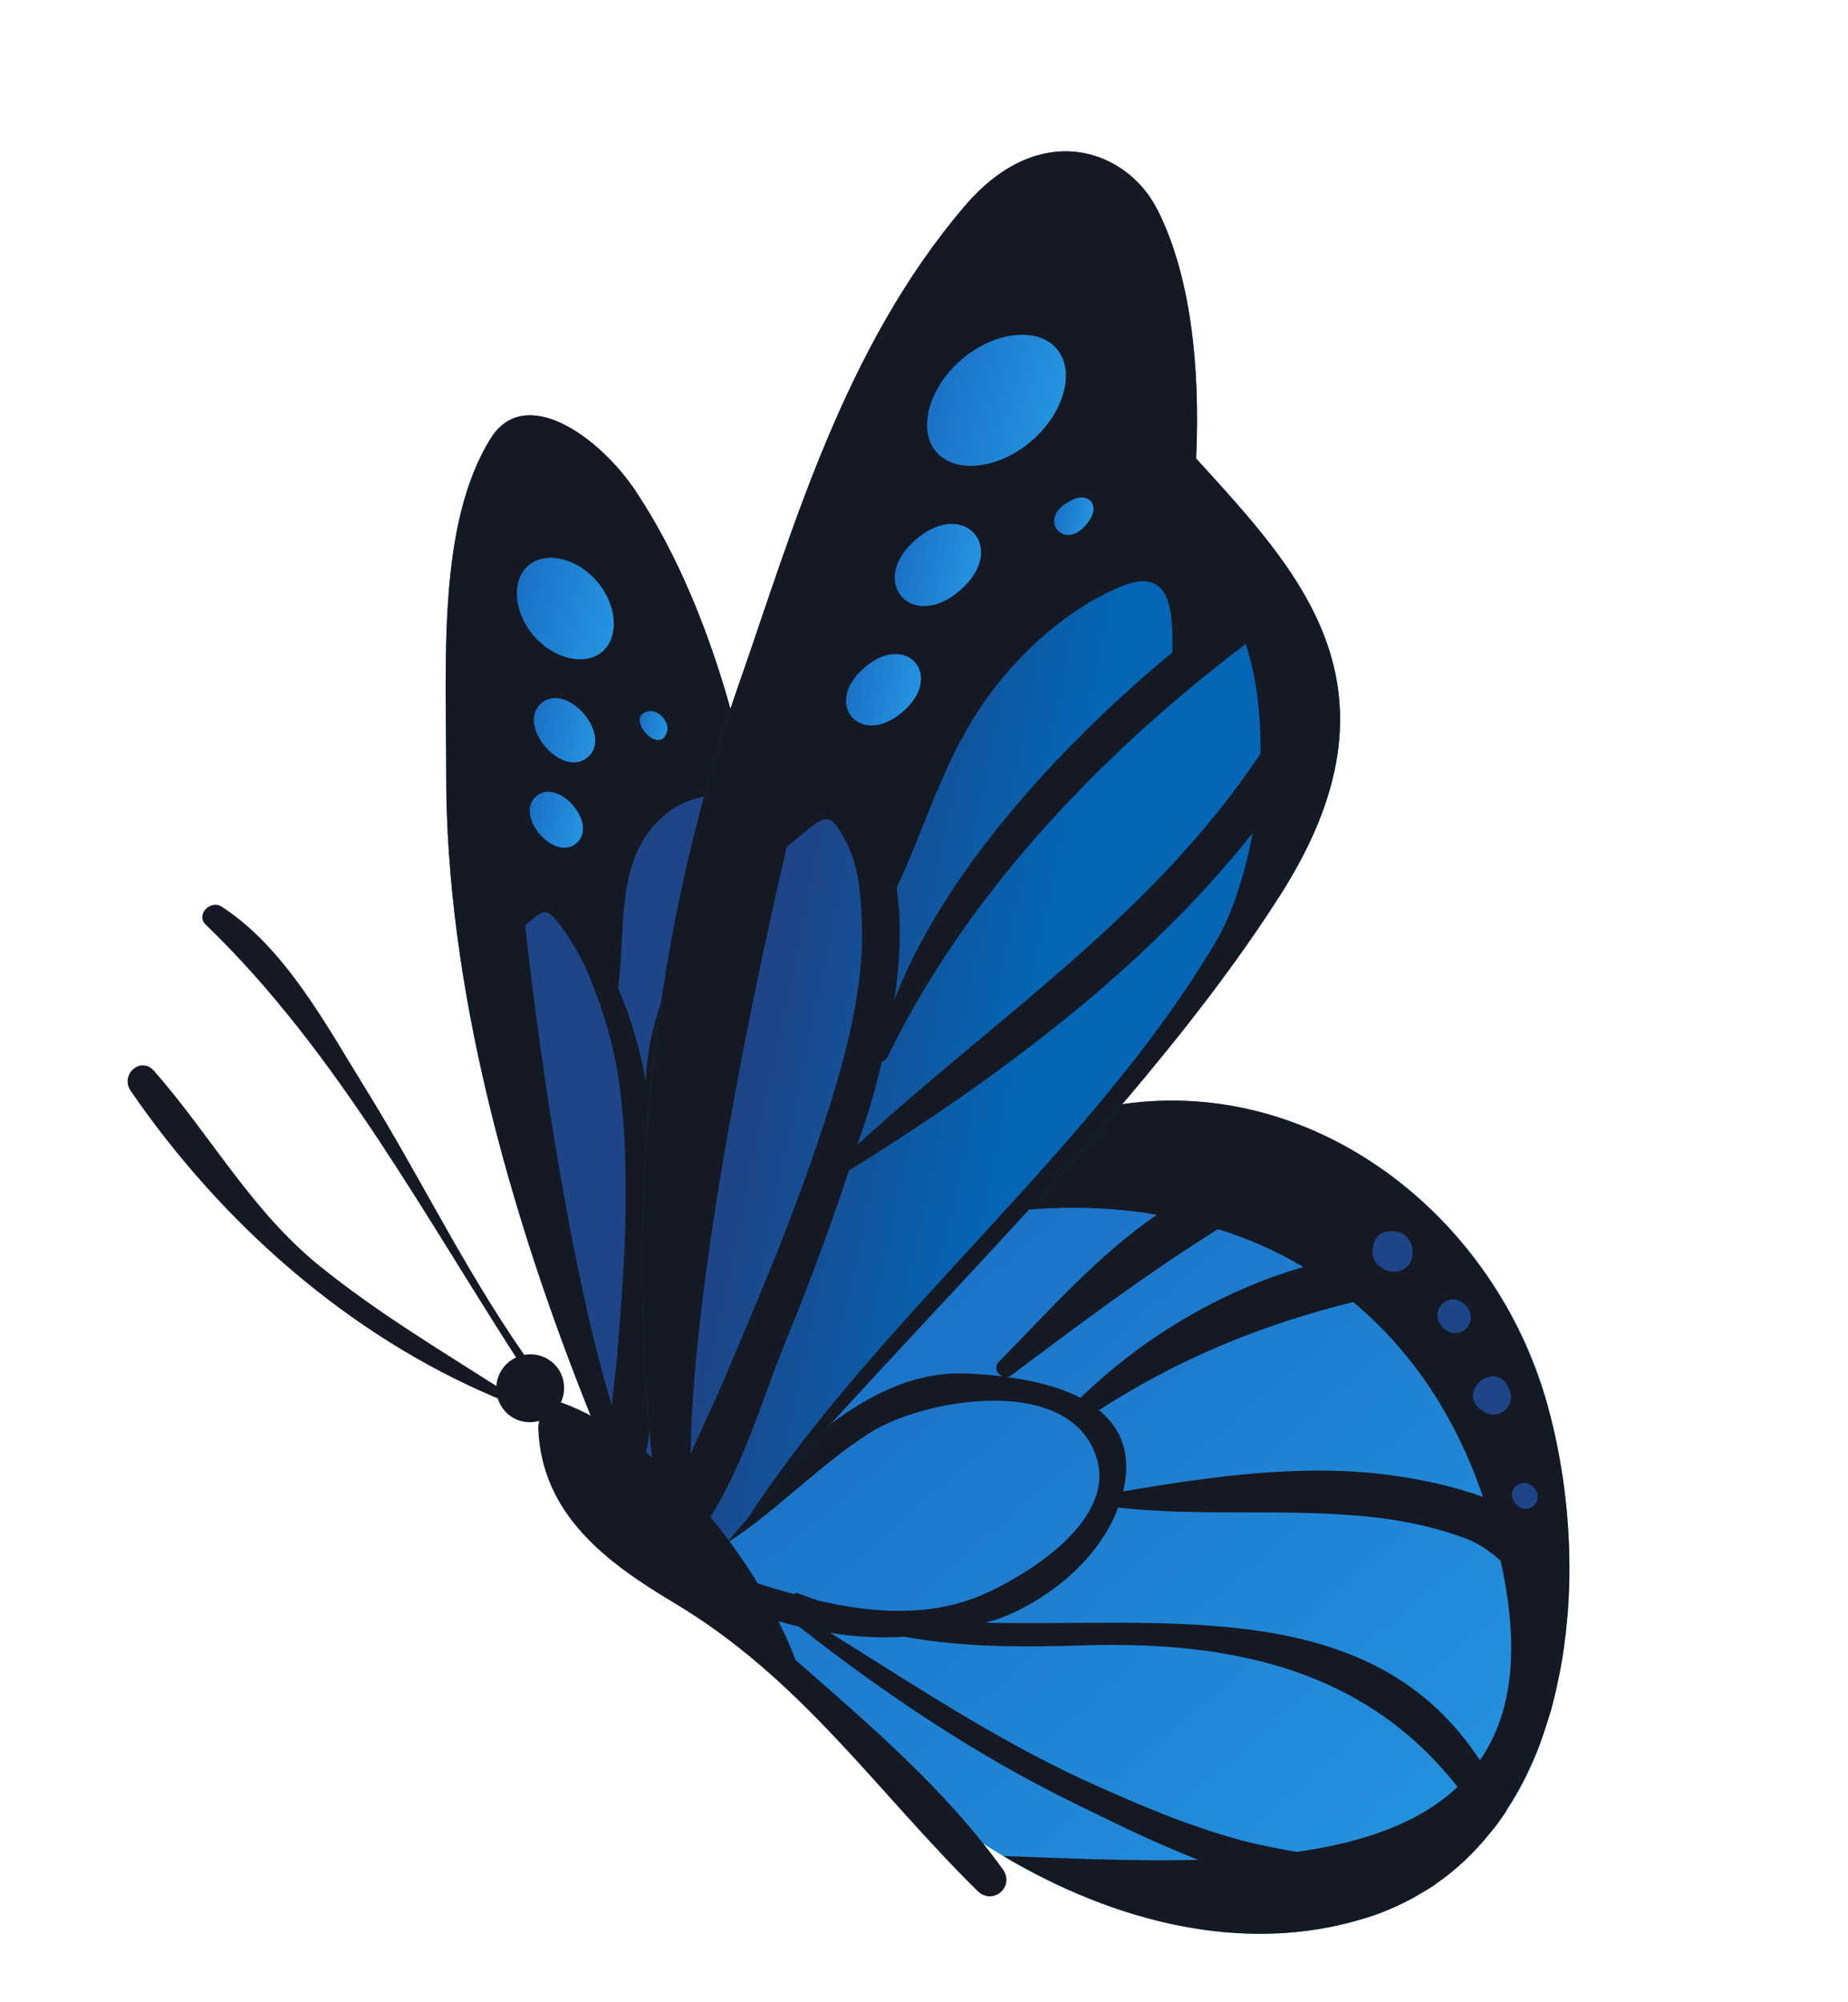 <svg width="205" height="222" viewBox="0 0 205 222" fill="none" xmlns="http://www.w3.org/2000/svg">
<path d="M142.436 161.151C144.348 165.949 145.811 171.331 146.519 176.679C146.675 177.871 146.786 179.039 146.873 180.223C146.943 180.956 146.937 181.681 146.976 182.429C146.98 182.479 146.995 182.573 146.976 182.632C147.01 183.965 146.979 185.313 146.88 186.618C146.849 186.835 146.852 187.087 146.821 187.304C146.761 187.989 146.678 188.649 146.592 189.294C146.567 189.38 146.547 189.445 146.55 189.53C146.429 190.272 146.282 190.975 146.132 191.69C146.118 191.757 146.076 191.79 146.109 191.867C145.638 193.918 144.95 195.833 144.004 197.52C143.653 198.158 143.281 198.771 142.84 199.342C141.761 200.861 140.453 202.172 138.856 203.198L138.736 203.306C138.193 203.632 137.64 203.907 137.068 204.206C135.831 204.778 134.508 205.226 133.008 205.492C123.306 207.319 111.932 202.968 101.557 195.713C97.907 193.176 94.425 190.269 91.123 187.141L91.107 187.116C85.981 182.231 81.445 176.856 77.865 171.387C77.393 170.674 76.916 169.953 76.47 169.217C76.343 168.988 75.905 168.38 75.347 167.648C74.784 166.867 74.074 165.958 73.436 165.14C73.198 164.811 72.972 164.519 72.762 164.259C72.269 163.611 71.93 163.163 71.883 163.153L71.856 163.12C71.77 163.06 71.698 162.975 71.621 162.938L71.6 162.906C71.589 162.861 71.545 162.803 71.588 162.763C72.917 157.918 74.972 152.743 77.721 147.951C79.796 144.309 82.315 140.879 85.271 138.064C85.703 137.638 86.141 137.213 86.608 136.815C89.496 134.293 92.81 132.334 96.464 131.25C98.274 130.673 100.2 130.343 102.22 130.264C118.297 129.562 135.447 143.793 142.441 161.159L142.436 161.151Z" fill="url(#paint0_linear_72_35)"/>
<path d="M142.436 161.151C144.348 165.95 145.811 171.331 146.519 176.68C146.675 177.871 146.786 179.039 146.873 180.223C146.943 180.957 146.938 181.681 146.976 182.429C146.98 182.479 146.995 182.573 146.976 182.632C147.011 183.965 146.98 185.313 146.881 186.619C146.849 186.835 146.852 187.087 146.821 187.304C146.761 187.99 146.679 188.65 146.592 189.295C146.567 189.38 146.547 189.446 146.55 189.53C146.429 190.273 146.282 190.975 146.132 191.69C146.118 191.757 146.076 191.79 146.109 191.867C145.606 193.904 144.908 195.769 143.988 197.496L144.009 197.528C143.659 198.167 143.286 198.78 142.845 199.35C141.766 200.869 140.459 202.18 138.862 203.207L138.741 203.314C138.198 203.64 137.645 203.915 137.073 204.214C135.836 204.786 134.514 205.235 133.013 205.5C123.311 207.328 111.937 202.977 101.562 195.722C106.824 196.628 112.677 197.715 118.256 198.339C114.273 196.29 110.426 193.928 107.063 191.89C98.193 186.514 89.587 179.943 81.47 172.938C80.247 172.479 79.069 171.974 77.873 171.382C76.168 170.557 74.501 169.586 72.935 168.498C71.855 167.755 72.462 166.325 73.532 166.815C74.131 167.087 74.745 167.39 75.355 167.643C77.084 168.452 78.838 169.245 80.653 169.975C80.69 169.899 80.796 169.858 80.935 169.929C81.57 170.264 82.19 170.569 82.823 170.848C87.732 172.637 92.658 173.648 96.923 172.182C100.355 170.995 107.22 167.212 104.942 161.492C101.721 153.474 89.341 154.127 85.27 156.499C80.995 158.947 77.833 162.878 73.439 165.127C73.439 165.127 73.427 165.136 73.405 165.155C72.932 165.412 72.439 164.568 72.765 164.246C77.523 159.093 83.663 150.809 92.635 152.332C93.585 152.496 94.737 152.723 95.946 153.053C95.44 152.801 95.015 152.098 95.445 151.678C98.95 147.945 102.632 143.362 107.217 140.469C106.916 140.371 106.617 140.302 106.3 140.179C100.052 138.417 93.453 137.963 86.848 139.002C86.197 139.11 85.61 138.645 85.281 138.052C85.712 137.626 86.15 137.201 86.617 136.803C89.505 134.281 92.819 132.323 96.474 131.238C98.284 130.661 100.21 130.332 102.23 130.252C118.306 129.55 135.457 143.781 142.45 161.147L142.436 161.151ZM102.785 155.861C107.246 151.358 113.388 147.995 120.286 146.823C117.818 145.077 115.222 143.64 112.566 142.455C106.947 145.62 101.899 149.26 96.617 153.047C96.487 153.167 96.338 153.149 96.181 153.131C98.365 153.7 100.75 154.576 102.786 155.854L102.785 155.861ZM106.222 177.941C101.019 177.389 95.793 176.741 90.575 175.062C88.502 174.893 86.336 174.502 84.152 173.835C91.838 179.396 99.414 185.15 107.438 189.832C112.197 192.574 117.046 195.251 121.988 197.215C123.528 197.796 125.04 198.308 126.549 198.771C131.955 198.723 136.632 197.686 139.519 194.87C130.3 183.362 118.65 179.295 106.224 177.935L106.222 177.941ZM140.542 175.225C139.545 174.318 138.536 173.472 137.355 172.875C133.692 171.033 130.03 169.987 126.317 169.251C119.952 167.98 113.669 167.648 107.29 166.047C106.26 170.494 102.265 173.573 98.232 174.599C97.948 174.652 97.62 174.687 97.314 174.749C113.061 177.252 130.06 176.876 141.126 192.764C143.08 189.431 143.34 184.425 141.142 177.089C140.967 176.459 140.744 175.826 140.542 175.225ZM124.966 150.511C117.44 151.448 110.693 153.532 104.515 157.166C106.126 158.571 107.265 160.367 107.53 162.635C107.629 163.326 107.584 164.007 107.55 164.67C114.901 164.367 122.81 164.265 130.561 166.454C132.492 166.998 135.474 167.958 138.328 169.365C134.958 161.658 130.341 155.372 124.966 150.511Z" fill="#151923"/>
<path d="M132.638 151.672C131.413 152.72 133.626 155.285 134.843 154.242C136.066 153.2 133.854 150.628 132.638 151.672Z" fill="#1D4587"/>
<path d="M137.186 161.622C137.247 161.663 137.307 161.71 137.359 161.763C138.753 162.837 140.141 161.641 139.299 160.096C139.27 160.034 139.228 159.97 139.192 159.906C137.709 157.222 134.757 159.752 137.184 161.629L137.186 161.622Z" fill="#1D4587"/>
<path d="M141.026 168.779C140.09 169.581 141.785 171.555 142.727 170.754C143.656 169.951 141.969 167.978 141.026 168.779Z" fill="#1D4587"/>
<path d="M127.625 144.709C127.532 144.69 127.428 144.682 127.342 144.664C126.511 144.532 125.991 144.981 126.004 145.815C126.013 145.907 126.007 146.004 126.002 146.093C126.029 147.663 128.131 148.857 129.075 148.049C130.036 147.231 129.158 144.988 127.618 144.708L127.625 144.709Z" fill="#1D4587"/>
<path d="M70.574 54.542C75.159 61.443 78.627 69.981 81.042 78.647C92.87 92.062 105.727 106.064 100.74 121.375C99.611 124.831 98.138 128.096 96.461 131.235C95.378 133.242 94.228 135.2 92.989 137.146C87.215 146.184 80.044 154.392 74.494 163.393C74.198 163.84 73.919 164.271 73.644 164.75C73.143 165.511 72.674 166.313 72.24 167.123C71.329 168.74 68.047 163.11 67.555 161.96C67.129 160.963 66.72 159.949 66.313 158.929C66.207 158.634 66.077 158.356 65.963 158.067C56.259 134.178 49.473 109.023 49.492 85.873C49.511 73.417 48.477 58.157 54.418 48.624C58.186 42.566 66.411 48.288 70.567 54.541L70.574 54.542Z" fill="#1D4587"/>
<path d="M70.573 54.542C75.159 61.443 78.627 69.981 81.042 78.647C92.87 92.063 105.726 106.064 100.739 121.375C99.61 124.831 98.138 128.096 96.461 131.235C95.377 133.242 94.227 135.2 92.989 137.147C87.215 146.184 80.044 154.392 74.493 163.393C79.648 148.48 92.589 139.387 96.75 123.722C97.244 121.899 97.235 118.707 96.649 114.843C91.62 124.253 82.585 130.032 72.816 134.247C72.903 138.928 72.806 143.557 72.514 148.117C72.183 153.031 72.754 159.566 70.769 163.611C70.33 164.475 68.874 163.863 68.532 162.793C68.31 162.153 68.175 161.497 68.061 160.81C67.351 159.9 66.664 158.982 65.977 158.063C56.273 134.174 49.487 109.019 49.506 85.869C49.525 73.413 48.492 58.154 54.432 48.62C58.201 42.562 66.425 48.284 70.582 54.537L70.573 54.542ZM68.572 109.583C70.031 112.918 70.998 116.429 71.653 119.868C71.959 109.845 77.814 101.32 84.706 95.846C83.669 92.495 82.262 87.851 78.572 88.272C76.101 88.536 73.998 89.848 72.499 91.572C68.391 96.317 69.381 103.121 68.574 109.576L68.572 109.583ZM69.404 132.569C69.4 126.195 69.178 119.454 67.005 112.731C66.056 109.831 64.98 106.806 63.189 104.092C60.438 99.963 60.527 100.868 58.242 102.581C60.172 119.858 63.636 141.978 67.88 155.844C68.033 153.845 68.33 151.896 68.481 150.106C68.928 144.308 69.42 138.527 69.411 132.571L69.404 132.569ZM94.983 107.765C93.953 104.352 92.528 100.759 90.564 97.206C81.33 103.362 74.537 112.563 72.73 124.889C72.706 125.108 72.549 125.187 72.388 125.125C72.537 126.51 72.656 127.875 72.724 129.188C72.781 130.177 72.747 131.14 72.772 132.123C80.969 124.151 90.681 119.54 94.983 107.765Z" fill="#151923"/>
<path d="M59.484 88.287C57.015 90.409 61.474 95.615 63.949 93.495C66.417 91.38 61.951 86.172 59.484 88.287Z" fill="url(#paint1_linear_72_35)"/>
<path d="M60.055 77.964C57.205 80.403 62.356 86.404 65.199 83.963C68.047 81.53 62.904 75.524 60.055 77.964Z" fill="url(#paint2_linear_72_35)"/>
<path d="M58.617 62.697C56.703 64.334 56.966 67.88 59.199 70.483C61.437 73.095 64.901 73.884 66.814 72.253C68.722 70.607 68.458 67.069 66.227 64.458C63.992 61.861 60.524 61.058 58.617 62.697Z" fill="url(#paint3_linear_72_35)"/>
<path d="M71.817 78.892C71.757 78.914 71.704 78.931 71.659 78.95C69.534 79.629 72.845 83.484 73.834 81.493C73.864 81.45 73.882 81.398 73.915 81.342C74.481 80.204 73.028 78.51 71.824 78.894L71.817 78.892Z" fill="url(#paint4_linear_72_35)"/>
<path d="M171.39 154.832C173.095 160.585 174.09 167.167 174.098 173.828C174.103 175.302 174.047 176.77 173.95 178.264C173.896 179.189 173.781 180.107 173.695 181.052C173.697 181.108 173.693 181.226 173.655 181.309C173.475 183.002 173.194 184.709 172.829 186.385C172.757 186.663 172.703 186.987 172.644 187.268C172.439 188.146 172.226 188.995 172 189.841C171.935 189.953 171.903 190.037 171.893 190.154C171.601 191.112 171.29 192.031 170.978 192.957C170.945 193.048 170.887 193.091 170.902 193.185C169.933 195.879 168.687 198.424 167.135 200.738C166.568 201.61 165.966 202.454 165.282 203.253C163.592 205.357 161.63 207.256 159.346 208.83L159.159 208.986C158.39 209.495 157.607 209.932 156.802 210.412C155.063 211.346 153.231 212.163 151.202 212.75C138.058 216.747 123.773 213.197 111.295 205.787C106.922 203.203 102.8 200.12 98.981 196.723L98.96 196.69C93.035 191.387 87.963 185.34 84.177 179.019C83.68 178.196 83.177 177.364 82.714 176.506C82.584 176.228 82.105 175.548 81.491 174.715C80.883 173.819 80.107 172.791 79.409 171.856C79.139 171.479 78.911 171.138 78.661 170.862C78.128 170.108 77.757 169.612 77.696 169.606L77.675 169.573C77.569 169.509 77.484 169.415 77.403 169.37L77.374 169.343C77.379 169.288 77.323 169.22 77.39 169.165C79.984 162.783 83.605 155.856 88.071 149.302C91.451 144.328 95.371 139.544 99.785 135.435C100.427 134.837 101.098 134.196 101.77 133.624C106.029 129.916 110.754 126.857 115.77 124.837C118.249 123.799 120.873 123.037 123.562 122.595C144.948 118.907 165.171 133.998 171.411 154.83L171.39 154.832Z" fill="url(#paint5_linear_72_35)"/>
<path d="M171.389 154.832C173.095 160.585 174.09 167.167 174.098 173.828C174.103 175.302 174.047 176.77 173.95 178.264C173.896 179.188 173.781 180.107 173.694 181.052C173.696 181.108 173.693 181.226 173.654 181.309C173.474 183.002 173.193 184.709 172.828 186.385C172.756 186.663 172.702 186.987 172.643 187.268C172.438 188.146 172.226 188.995 172 189.841C171.934 189.953 171.903 190.037 171.892 190.154C171.601 191.112 171.29 192.031 170.977 192.957C170.944 193.047 170.886 193.091 170.901 193.185C169.871 195.873 168.631 198.357 167.105 200.711L167.134 200.738C166.568 201.61 165.965 202.454 165.281 203.253C163.591 205.356 161.63 207.256 159.345 208.83L159.159 208.986C158.389 209.495 157.607 209.932 156.801 210.412C155.063 211.346 153.23 212.163 151.202 212.75C138.058 216.747 123.773 213.196 111.294 205.787C118.099 206.026 125.644 206.398 132.928 206.214C128.017 204.299 123.331 201.977 119.235 199.967C108.424 194.694 98.181 187.844 88.655 180.368C87.128 179.993 85.647 179.564 84.17 179.017C82.052 178.266 80.029 177.326 78.132 176.217C76.846 175.459 77.885 173.533 79.215 173.98C79.954 174.218 80.713 174.496 81.477 174.712C83.629 175.435 85.814 176.137 88.086 176.752C88.151 176.64 88.298 176.573 88.465 176.643C89.253 176.948 90.026 177.221 90.81 177.476C96.997 178.898 103.323 179.323 109.223 176.719C113.971 174.614 123.714 168.621 121.688 161.767C118.825 152.142 102.332 155.13 96.535 158.844C90.437 162.697 85.579 168.227 79.382 171.851C79.382 171.851 79.362 171.867 79.323 171.901C78.653 172.298 78.145 171.326 78.627 170.855C85.826 163.483 95.379 151.901 106.992 152.281C108.209 152.334 109.693 152.414 111.255 152.622C110.621 152.385 110.186 151.561 110.828 150.962C116.116 145.613 121.782 139.157 128.337 134.687C127.967 134.623 127.569 134.589 127.171 134.492C119.211 133.334 110.569 133.904 101.642 136.362C100.757 136.623 100.066 136.122 99.739 135.419C100.381 134.82 101.053 134.179 101.724 133.608C105.984 129.9 110.708 126.841 115.724 124.82C118.203 123.783 120.827 123.02 123.517 122.578C144.902 118.891 165.126 133.982 171.365 154.813L171.389 154.832ZM119.853 154.996C126.54 148.502 135.254 143.158 144.581 140.484C141.62 138.691 138.437 137.326 135.117 136.282C127.141 141.263 119.826 146.76 112.182 152.496C111.994 152.659 111.797 152.666 111.593 152.672C114.368 153.023 117.393 153.713 119.855 154.989L119.853 154.996ZM120.565 182.425C113.772 182.628 106.978 182.706 100.38 181.477C97.661 181.627 94.866 181.509 92.088 181.039C101.282 186.769 110.311 192.751 120.114 197.303C125.938 199.961 131.875 202.51 138.079 204.152C140.012 204.62 141.927 205.007 143.848 205.332C151.012 204.327 157.374 202.211 161.684 198.13C151.489 185.119 136.766 181.993 120.566 182.418L120.565 182.425ZM166.436 173.012C165.281 172.03 164.086 171.137 162.622 170.593C158.099 168.892 153.436 168.194 148.657 167.912C140.451 167.401 132.213 168.07 124.036 167.153C121.909 172.975 116.08 177.576 110.566 179.569C110.196 179.673 109.748 179.775 109.334 179.919C129.729 180.365 152.282 176.936 164.167 195.174C167.328 190.615 168.551 184.212 166.909 175.289C166.785 174.516 166.603 173.752 166.443 173.013L166.436 173.012ZM150.107 144.364C139.993 146.859 130.701 150.665 121.907 156.355C123.783 157.864 124.98 159.944 124.932 162.775C124.939 163.642 124.773 164.501 124.608 165.353C134.378 163.7 144.857 162.195 154.741 163.63C157.202 163.978 160.971 164.677 164.511 165.977C161.384 156.778 156.383 149.594 150.107 144.364Z" fill="#151923"/>
<path d="M160.074 144.497C158.278 146.04 160.748 148.91 162.543 147.374C164.338 145.837 161.869 142.96 160.074 144.497Z" fill="#1D4587"/>
<path d="M164.363 156.348C164.436 156.398 164.503 156.447 164.569 156.496C166.228 157.611 168.279 155.849 167.428 154.044C167.381 153.972 167.356 153.89 167.322 153.82C165.826 150.665 161.47 154.395 164.355 156.353L164.363 156.348Z" fill="#1D4587"/>
<path d="M168.2 164.754C166.829 165.932 168.719 168.143 170.103 166.967C171.48 165.79 169.579 163.57 168.2 164.754Z" fill="#1D4587"/>
<path d="M154.646 136.526C154.526 136.529 154.402 136.524 154.283 136.527C153.223 136.486 152.448 137.155 152.318 138.209C152.299 138.331 152.289 138.448 152.277 138.571C152.035 140.558 154.605 141.718 155.995 140.515C157.397 139.322 156.64 136.602 154.644 136.533L154.646 136.526Z" fill="#1D4587"/>
<path d="M128.385 23.226C131.997 30.377 133.164 40.268 132.688 50.835C144.063 63.381 156.701 76.227 142.015 99.25C138.701 104.441 134.966 109.543 130.966 114.575C128.401 117.787 125.757 120.981 122.983 124.191C110.09 139.123 95.49 153.571 82.945 168.339C82.287 169.08 81.676 169.797 81.039 170.571C79.945 171.829 78.872 173.119 77.82 174.441C75.69 177.046 73.439 170.997 73.256 169.674C73.091 168.529 72.962 167.344 72.84 166.159C72.815 165.812 72.742 165.496 72.715 165.156C69.449 137.492 71.147 106.729 82.101 75.462C87.983 58.642 93.643 38.523 107.001 22.872C115.497 12.904 125.129 16.743 128.375 23.238L128.385 23.226Z" fill="url(#paint6_linear_72_35)"/>
<path d="M128.384 23.226C131.996 30.377 133.163 40.268 132.688 50.835C144.063 63.381 156.701 76.227 142.015 99.25C138.701 104.441 134.965 109.543 130.965 114.575C128.401 117.787 125.756 120.981 122.983 124.191C110.09 139.122 95.489 153.571 82.945 168.339C97.687 145.78 121.318 127.409 134.952 104.276C136.54 101.594 138.037 97.279 138.963 92.356C127.012 107.423 110.769 119.482 94.183 129.78C92.084 136.07 89.769 142.356 87.189 148.642C84.375 155.445 82.152 163.991 77.274 170.383C76.204 171.757 74.32 171.621 74.309 170.341C74.278 169.588 74.381 168.765 74.528 167.895C73.899 167.002 73.312 166.07 72.716 165.149C69.45 137.485 71.148 106.722 82.102 75.455C87.984 58.636 93.644 38.517 107.002 22.865C115.498 12.897 125.13 16.736 128.376 23.231L128.384 23.226ZM99.45 98.473C100.069 102.282 99.855 106.572 99.211 110.911C104.394 97.233 117.169 82.968 130.063 72.329C130.077 68.297 130.179 62.678 124.459 64.992C120.645 66.503 116.882 69.275 113.824 72.306C105.438 80.65 103.716 89.371 99.45 98.473ZM89.871 129.107C92.859 120.505 95.707 111.511 95.621 103.458C95.58 99.987 95.386 96.414 93.987 93.594C91.819 89.315 91.525 90.489 87.287 93.887C82.033 116.304 76.785 144.523 76.605 161.245C77.784 158.483 79.148 155.704 80.215 153.212C83.616 145.172 87.079 137.136 89.872 129.101L89.871 129.107ZM139.828 83.561C139.879 79.453 139.451 75.266 138.188 71.399C121.461 84.069 106.966 99.685 98.456 117.182C98.314 117.494 98.055 117.664 97.839 117.66C97.413 119.463 96.957 121.238 96.415 122.995C96.029 124.303 95.532 125.609 95.117 126.925C111.137 112.293 127.842 101.496 139.827 83.568L139.828 83.561Z" fill="#151923"/>
<path d="M95.896 74.017C91.202 78.031 95.426 82.958 100.12 78.943C104.809 74.92 100.586 69.987 95.896 74.017Z" fill="url(#paint7_linear_72_35)"/>
<path d="M101.609 59.807C96.207 64.435 101.071 70.109 106.473 65.482C111.876 60.848 107.011 55.18 101.609 59.807Z" fill="url(#paint8_linear_72_35)"/>
<path d="M106.657 39.868C103.023 42.987 101.747 47.648 103.863 50.109C105.971 52.575 110.777 52.025 114.411 48.905C118.052 45.787 119.329 41.126 117.214 38.658C115.098 36.198 110.298 36.749 106.659 39.861L106.657 39.868Z" fill="url(#paint9_linear_72_35)"/>
<path d="M118.764 55.52C118.669 55.577 118.582 55.621 118.496 55.666C115.002 57.587 118.132 61.237 120.562 58.067C120.619 57.995 120.685 57.912 120.745 57.827C122.12 56.027 120.753 54.422 118.766 55.513L118.764 55.52Z" fill="url(#paint10_linear_72_35)"/>
<path d="M88.271 184.065C96.472 191.269 104.833 198.34 111.237 207.255C112.635 209.181 110.124 211.336 108.431 209.655C97.129 198.527 88.886 186.127 74.748 177.707C67.19 173.199 60.103 167.876 59.71 158.425C59.691 158.114 59.755 157.807 59.817 157.547C58.46 157.926 56.941 157.545 55.965 156.405C54.602 154.815 54.786 152.438 56.37 151.073C57.961 149.71 60.338 149.894 61.702 151.478C62.678 152.618 62.815 154.231 62.208 155.528C62.248 155.537 62.3 155.492 62.339 155.535C63.522 155.957 64.728 156.496 65.874 157.155C66.657 157.549 67.442 158.035 68.203 158.536C68.505 158.69 68.798 158.891 69.066 159.115C69.597 159.442 70.126 159.818 70.646 160.234L70.663 160.252C70.733 160.288 70.788 160.355 70.883 160.403L70.899 160.427C71.419 160.843 71.938 161.266 72.456 161.724C73.517 162.623 74.573 163.612 75.572 164.645C80.282 169.415 84.307 175.263 86.872 180.847L86.888 180.871C87.426 181.933 87.857 183.008 88.257 184.062L88.271 184.065Z" fill="#151923"/>
<path d="M35.608 140.491C27.862 134.247 23.506 126.047 17.087 118.734C15.605 117.048 13.274 119.178 14.5 120.956C24.523 135.558 38.639 148.078 55.043 154.977C55.633 155.226 56.068 154.319 55.539 153.977C48.723 149.625 41.922 145.569 35.609 140.484L35.608 140.491Z" fill="#151923"/>
<path d="M24.581 100.521C23.351 99.726 21.684 101.422 22.81 102.51C37.605 116.757 47.389 135.462 58.594 152.586C58.948 153.128 59.765 152.462 59.369 151.918C52.192 142.094 46.955 131.036 40.554 120.704C36.187 113.661 31.628 105.069 24.581 100.521Z" fill="#151923"/>
<defs>
<linearGradient id="paint0_linear_72_35" x1="141.84" y1="209.148" x2="86.619" y2="144.719" gradientUnits="userSpaceOnUse">
<stop stop-color="#2494E0"/>
<stop offset="1" stop-color="#1A71C6"/>
</linearGradient>
<linearGradient id="paint1_linear_72_35" x1="64.793" y1="91.535" x2="58.641" y2="90.246" gradientUnits="userSpaceOnUse">
<stop stop-color="#2494E0"/>
<stop offset="1" stop-color="#1A71C6"/>
</linearGradient>
<linearGradient id="paint2_linear_72_35" x1="66.167" y1="81.708" x2="59.072" y2="80.222" gradientUnits="userSpaceOnUse">
<stop stop-color="#2494E0"/>
<stop offset="1" stop-color="#1A71C6"/>
</linearGradient>
<linearGradient id="paint3_linear_72_35" x1="68.308" y1="68.65" x2="57.121" y2="66.307" gradientUnits="userSpaceOnUse">
<stop stop-color="#2494E0"/>
<stop offset="1" stop-color="#1A71C6"/>
</linearGradient>
<linearGradient id="paint4_linear_72_35" x1="74.073" y1="80.754" x2="70.883" y2="80.086" gradientUnits="userSpaceOnUse">
<stop stop-color="#2494E0"/>
<stop offset="1" stop-color="#1A71C6"/>
</linearGradient>
<linearGradient id="paint5_linear_72_35" x1="158.791" y1="212.509" x2="97.073" y2="140.5" gradientUnits="userSpaceOnUse">
<stop stop-color="#2494E0"/>
<stop offset="1" stop-color="#1A71C6"/>
</linearGradient>
<linearGradient id="paint6_linear_72_35" x1="143.833" y1="105.537" x2="77.062" y2="91.55" gradientUnits="userSpaceOnUse">
<stop offset="0.4" stop-color="#0466B5"/>
<stop offset="0.81" stop-color="#1D4587"/>
</linearGradient>
<linearGradient id="paint7_linear_72_35" x1="101.81" y1="77.273" x2="94.201" y2="75.679" gradientUnits="userSpaceOnUse">
<stop stop-color="#2494E0"/>
<stop offset="1" stop-color="#1A71C6"/>
</linearGradient>
<linearGradient id="paint8_linear_72_35" x1="108.424" y1="63.566" x2="99.657" y2="61.73" gradientUnits="userSpaceOnUse">
<stop stop-color="#2494E0"/>
<stop offset="1" stop-color="#1A71C6"/>
</linearGradient>
<linearGradient id="paint9_linear_72_35" x1="117.502" y1="45.846" x2="103.573" y2="42.928" gradientUnits="userSpaceOnUse">
<stop stop-color="#2494E0"/>
<stop offset="1" stop-color="#1A71C6"/>
</linearGradient>
<linearGradient id="paint10_linear_72_35" x1="121.087" y1="57.626" x2="117.102" y2="56.791" gradientUnits="userSpaceOnUse">
<stop stop-color="#2494E0"/>
<stop offset="1" stop-color="#1A71C6"/>
</linearGradient>
</defs>
</svg>
